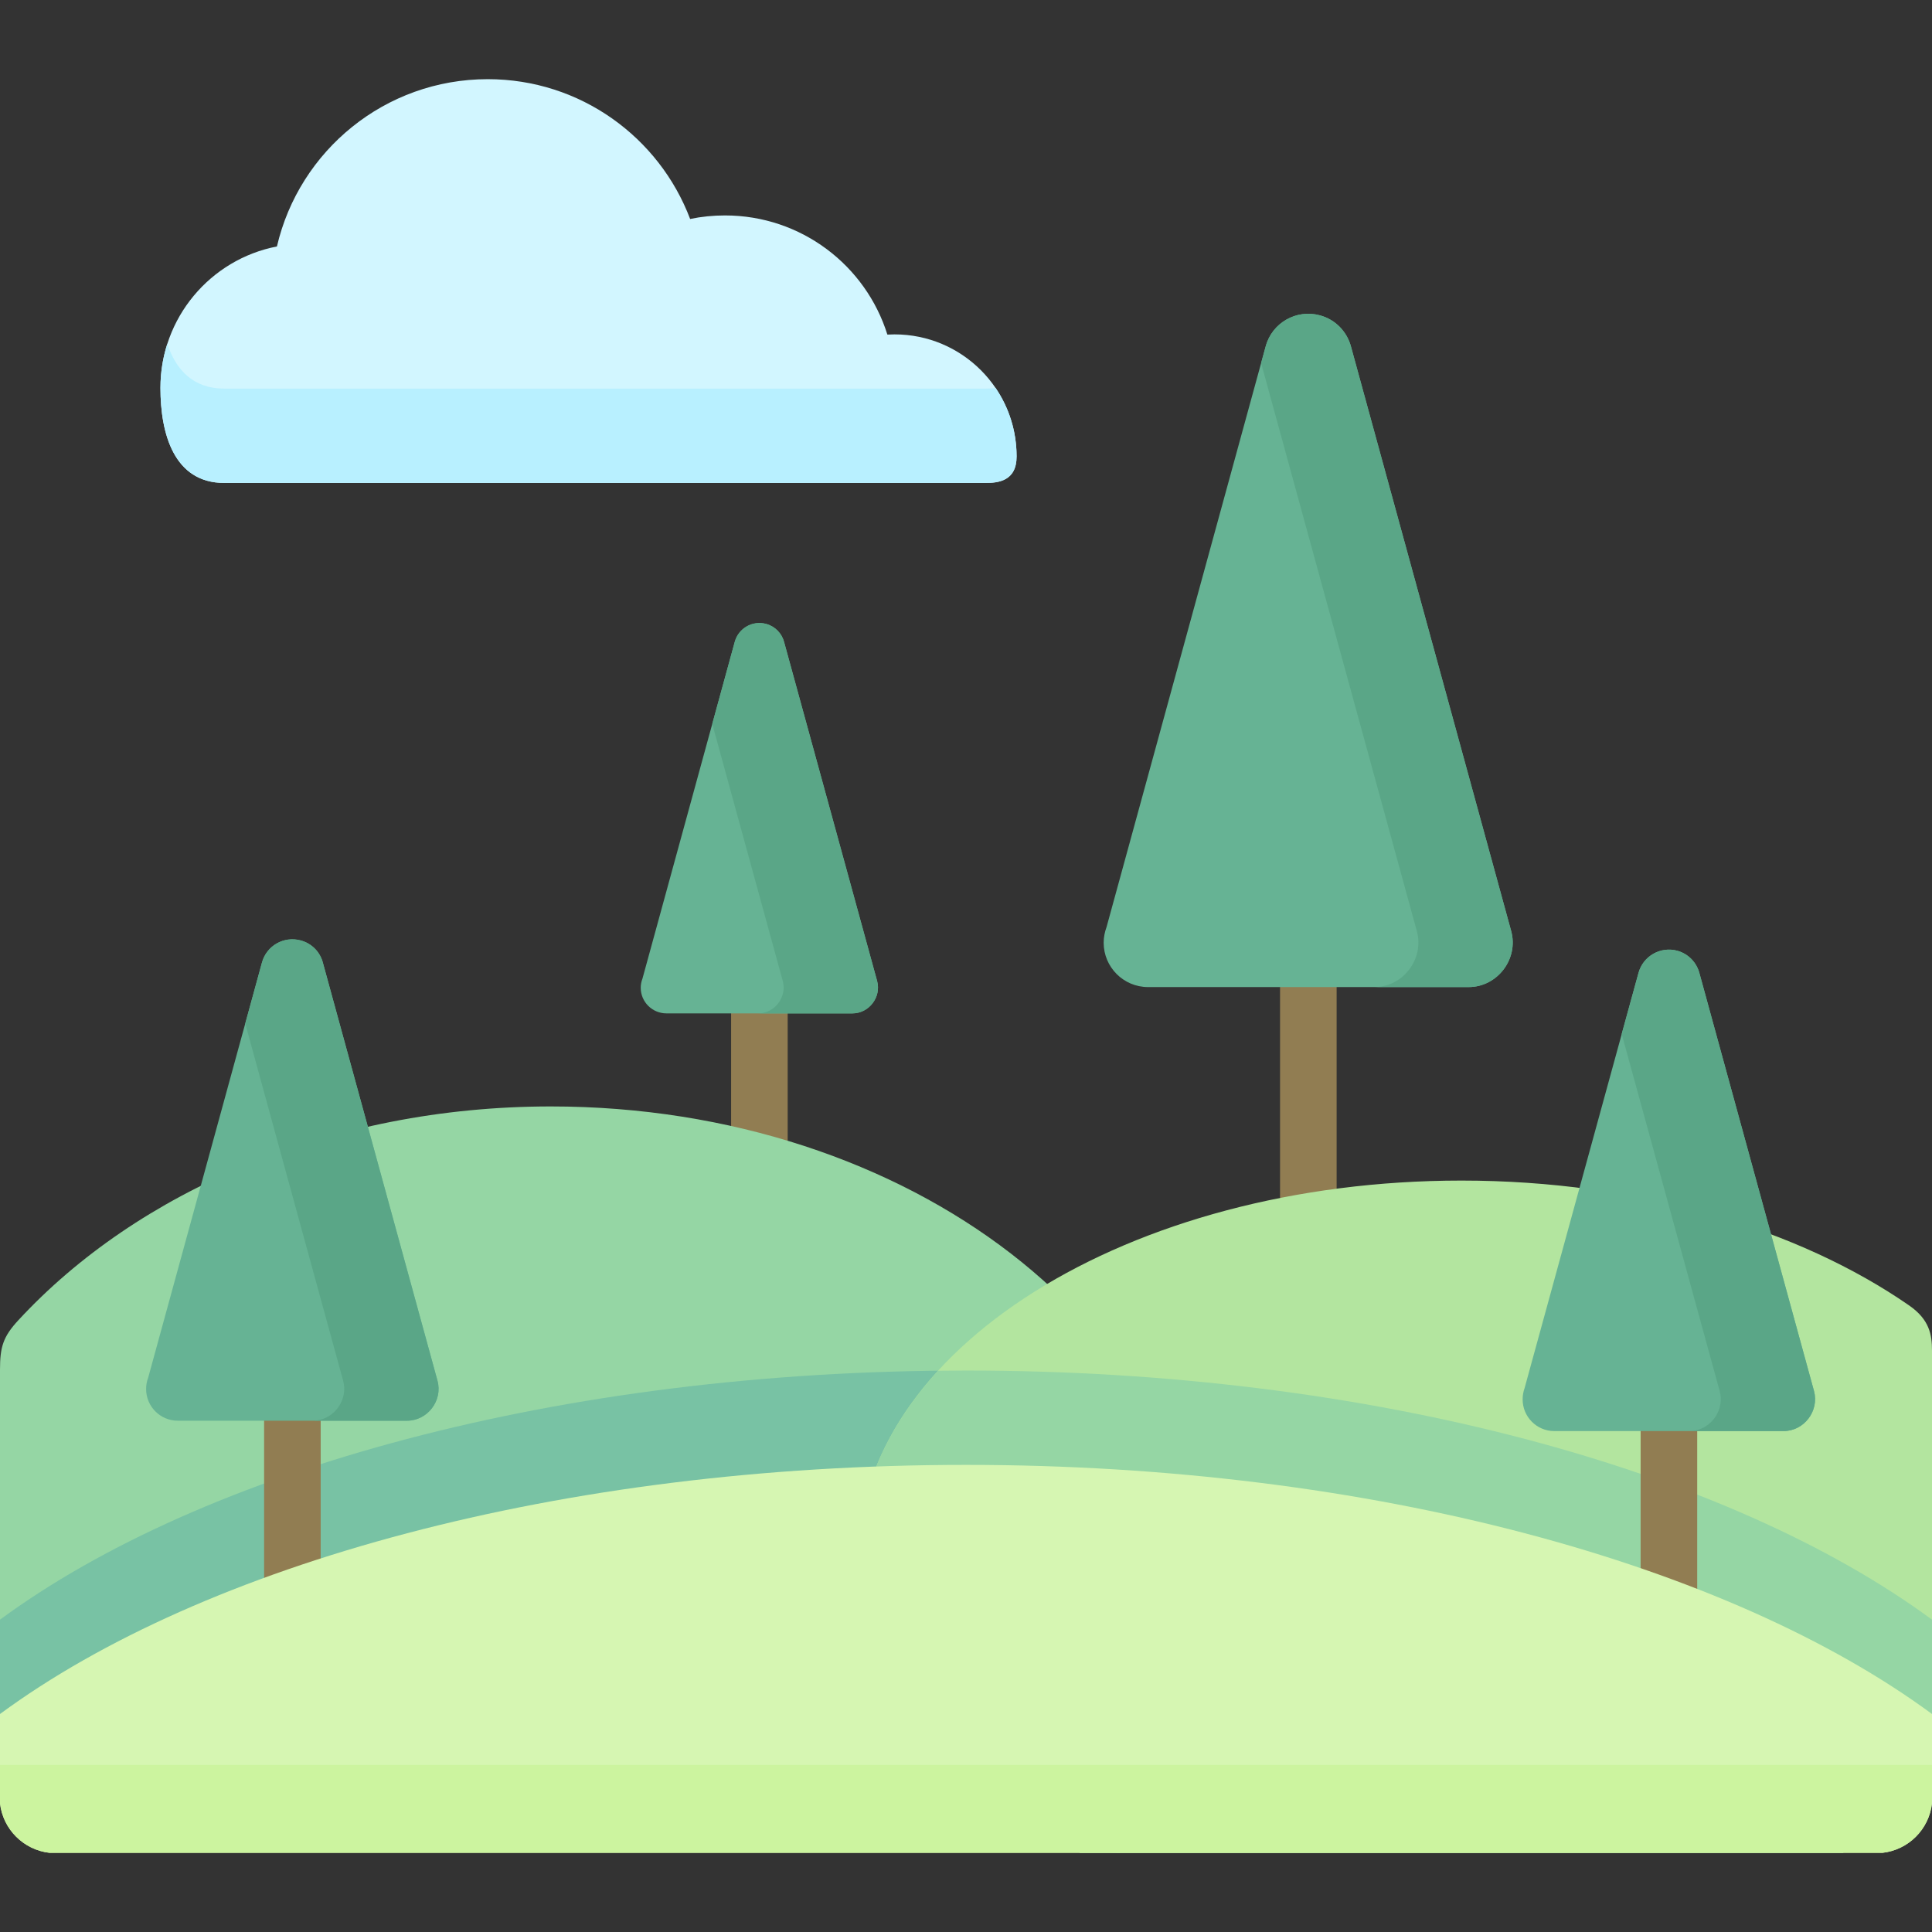 <svg id="Capa_1" enable-background="new 0 0 512 512" height="512" viewBox="0 0 512 512" width="512" xmlns="http://www.w3.org/2000/svg"><rect x="0" y="0" width="512" height="512" fill="#333333" stroke="none"/><g><path d="m193.75 268.558c0-4.139 3.373-7.483 7.512-7.483s7.483 3.345 7.483 7.483v36.652c0 4.139-3.345 7.483-7.483 7.483s-7.512-3.345-7.512-7.483z" fill="#917d52"/><path clip-rule="evenodd" d="m296.678 491.021-296.678-13.153v-114.889c0-5.981.794-8.73 4.904-13.153 31.465-34.016 82.716-56.608 141.082-56.608 95.217 0 172.405 59.584 172.405 133.087.001 23.5-7.88 45.553-21.713 64.716z" fill="#95d6a4" fill-rule="evenodd"/><path clip-rule="evenodd" d="m296.678 491.021-296.678-13.153v-48.643c53.944-39.685 148.425-66.019 256-66.019 14.514 0 28.8.482 42.775 1.417 12.529 18.454 19.616 39.43 19.616 61.682.001 23.5-7.88 45.553-21.713 64.716z" fill="#78c2a4" fill-rule="evenodd"/><path d="m339.227 261.584c0-4.138 3.345-7.512 7.483-7.512 4.167 0 7.512 3.374 7.512 7.512v59.528c0 4.139-3.345 7.512-7.512 7.512-4.139 0-7.483-3.373-7.483-7.512z" fill="#917d52"/><path clip-rule="evenodd" d="m512 357.934v118.12c-7.03 5.499-14.967 10.517-23.642 14.967h-202.112c-35.915-18.397-58.848-46.403-58.848-77.783 0-55.446 71.576-100.374 159.904-100.374 47.027 0 89.405 12.841 118.659 33.108 5.387 3.741 6.039 7.767 6.039 11.962z" fill="#b3e59f" fill-rule="evenodd"/><path clip-rule="evenodd" d="m512 429.225v46.829c-7.03 5.499-14.967 10.517-23.642 14.967h-202.112c-35.915-18.397-58.848-46.403-58.848-77.783 0-18.198 7.71-35.263 21.203-49.975 2.466-.029 4.933-.057 7.398-.057 107.577 0 202.085 26.334 256.001 66.019z" fill="#95d6a4" fill-rule="evenodd"/><path d="m69.988 376.501c0-4.139 3.373-7.512 7.512-7.512s7.484 3.373 7.484 7.512v43.994c0 4.138-3.346 7.512-7.484 7.512s-7.512-3.373-7.512-7.512z" fill="#917d52"/><path d="m434.783 379.25c0-4.139 3.345-7.512 7.483-7.512 4.167 0 7.512 3.373 7.512 7.512v43.994c0 4.139-3.345 7.483-7.512 7.483-4.139 0-7.483-3.345-7.483-7.483z" fill="#917d52"/><path clip-rule="evenodd" d="m512 454.227v23.641c-.766 6.917-6.236 12.387-13.153 13.153h-485.694c-6.888-.766-12.387-6.237-13.153-13.153v-23.641c53.944-39.713 148.425-66.019 256-66.019 107.576 0 202.084 26.306 256 66.019z" fill="#d6f6b2" fill-rule="evenodd"/><path clip-rule="evenodd" d="m512 467.72v10.148c-.766 6.917-6.236 12.387-13.153 13.153h-485.694c-6.888-.766-12.387-6.237-13.153-13.153v-10.148z" fill="#ccf49f" fill-rule="evenodd"/><path clip-rule="evenodd" d="m237.064 88.614c-.623 0-1.247.028-1.9.057-5.725-18.312-22.819-31.578-43.03-31.578-3.146 0-6.265.312-9.241.936-8.192-21.657-29.111-37.049-53.632-37.049-27.213 0-49.976 18.936-55.871 44.334-17.603 3.401-30.87 18.907-30.87 37.502 0 12.047 3.545 25.171 16.924 25.171h201.716c3.345 0 8.249-.482 8.249-7.03-.001-17.858-14.486-32.343-32.345-32.343z" fill="#d2f6ff" fill-rule="evenodd"/><path d="m85.579 255.178 30.359 110.722c1.445 5.272-2.637 10.602-8.079 10.602h-60.746c-4.65 0-8.392-3.771-8.392-8.391 0-1.049.17-2.041.538-2.977l30.162-110.041c1.219-4.479 5.811-7.087 10.262-5.868 3.005.794 5.187 3.147 5.896 5.953z" fill="#66b394"/><path d="m450.373 257.928 30.36 110.721c1.418 5.272-2.636 10.602-8.079 10.602h-60.747c-4.648 0-8.391-3.77-8.391-8.391 0-1.049.171-2.041.511-2.977l30.188-110.04c1.22-4.479 5.812-7.087 10.262-5.896 3.005.822 5.16 3.174 5.896 5.981z" fill="#66b394"/><path d="m207.81 170.195 24.635 89.774c1.162 4.28-2.154 8.589-6.548 8.589h-49.268c-3.771 0-6.831-3.033-6.831-6.803 0-.851.17-1.644.453-2.381l24.463-89.263c.992-3.628 4.706-5.754 8.334-4.762 2.409.651 4.195 2.579 4.762 4.846z" fill="#66b394"/><path d="m358.048 91.931 42.436 154.828c2.012 7.398-3.686 14.825-11.282 14.825h-84.955c-6.493 0-11.765-5.272-11.765-11.764 0-1.445.283-2.835.765-4.139l42.181-153.921c1.701-6.236 8.136-9.893 14.372-8.192 4.195 1.134 7.228 4.423 8.248 8.363z" fill="#66b394"/><g clip-rule="evenodd" fill-rule="evenodd"><path d="m334.209 96.211 41.272 150.548c2.013 7.398-3.686 14.825-11.282 14.825h25.003c7.597 0 13.294-7.427 11.282-14.825l-42.436-154.828c-1.02-3.94-4.053-7.229-8.248-8.362-6.236-1.701-12.671 1.956-14.372 8.192z" fill="#5aa687"/><path d="m429.766 274 12.331 44.929 13.635 49.72c1.247 4.564-1.645 9.156-5.953 10.318-.681.17-1.389.284-2.126.284h2.126 22.876c5.443 0 9.497-5.329 8.079-10.602l-11.396-41.556-18.965-69.165c-.736-2.807-2.891-5.159-5.895-5.981-4.45-1.19-9.042 1.417-10.262 5.896z" fill="#5aa687"/><path d="m232.444 259.969-24.635-89.774c-.566-2.268-2.353-4.195-4.762-4.847-3.628-.992-7.342 1.134-8.334 4.762l-5.953 21.742 18.681 68.117c.368 1.417.284 2.834-.198 4.081-.936 2.58-3.401 4.507-6.35 4.507h7.852 17.151c4.394.001 7.71-4.308 6.548-8.588z" fill="#5aa687"/><path d="m97.484 298.604-11.905-43.427c-.709-2.806-2.892-5.159-5.896-5.953-4.451-1.219-9.043 1.389-10.262 5.868l-4.421 16.158 9.326 34.072 16.61 60.577c1.247 4.563-1.644 9.156-5.952 10.318-.681.17-1.39.284-2.127.284h2.127 22.875c5.442 0 9.524-5.329 8.079-10.602z" fill="#5aa687"/><path d="m59.443 127.987h201.716c3.345 0 8.249-.482 8.249-7.03 0-6.718-2.041-12.983-5.557-18.142-.936.142-1.87.17-2.692.17h-201.716c-8.361 0-12.869-5.103-15.108-11.877-1.19 3.686-1.815 7.626-1.815 11.708 0 12.047 3.544 25.171 16.923 25.171z" fill="#b8f0ff"/></g></g></svg>